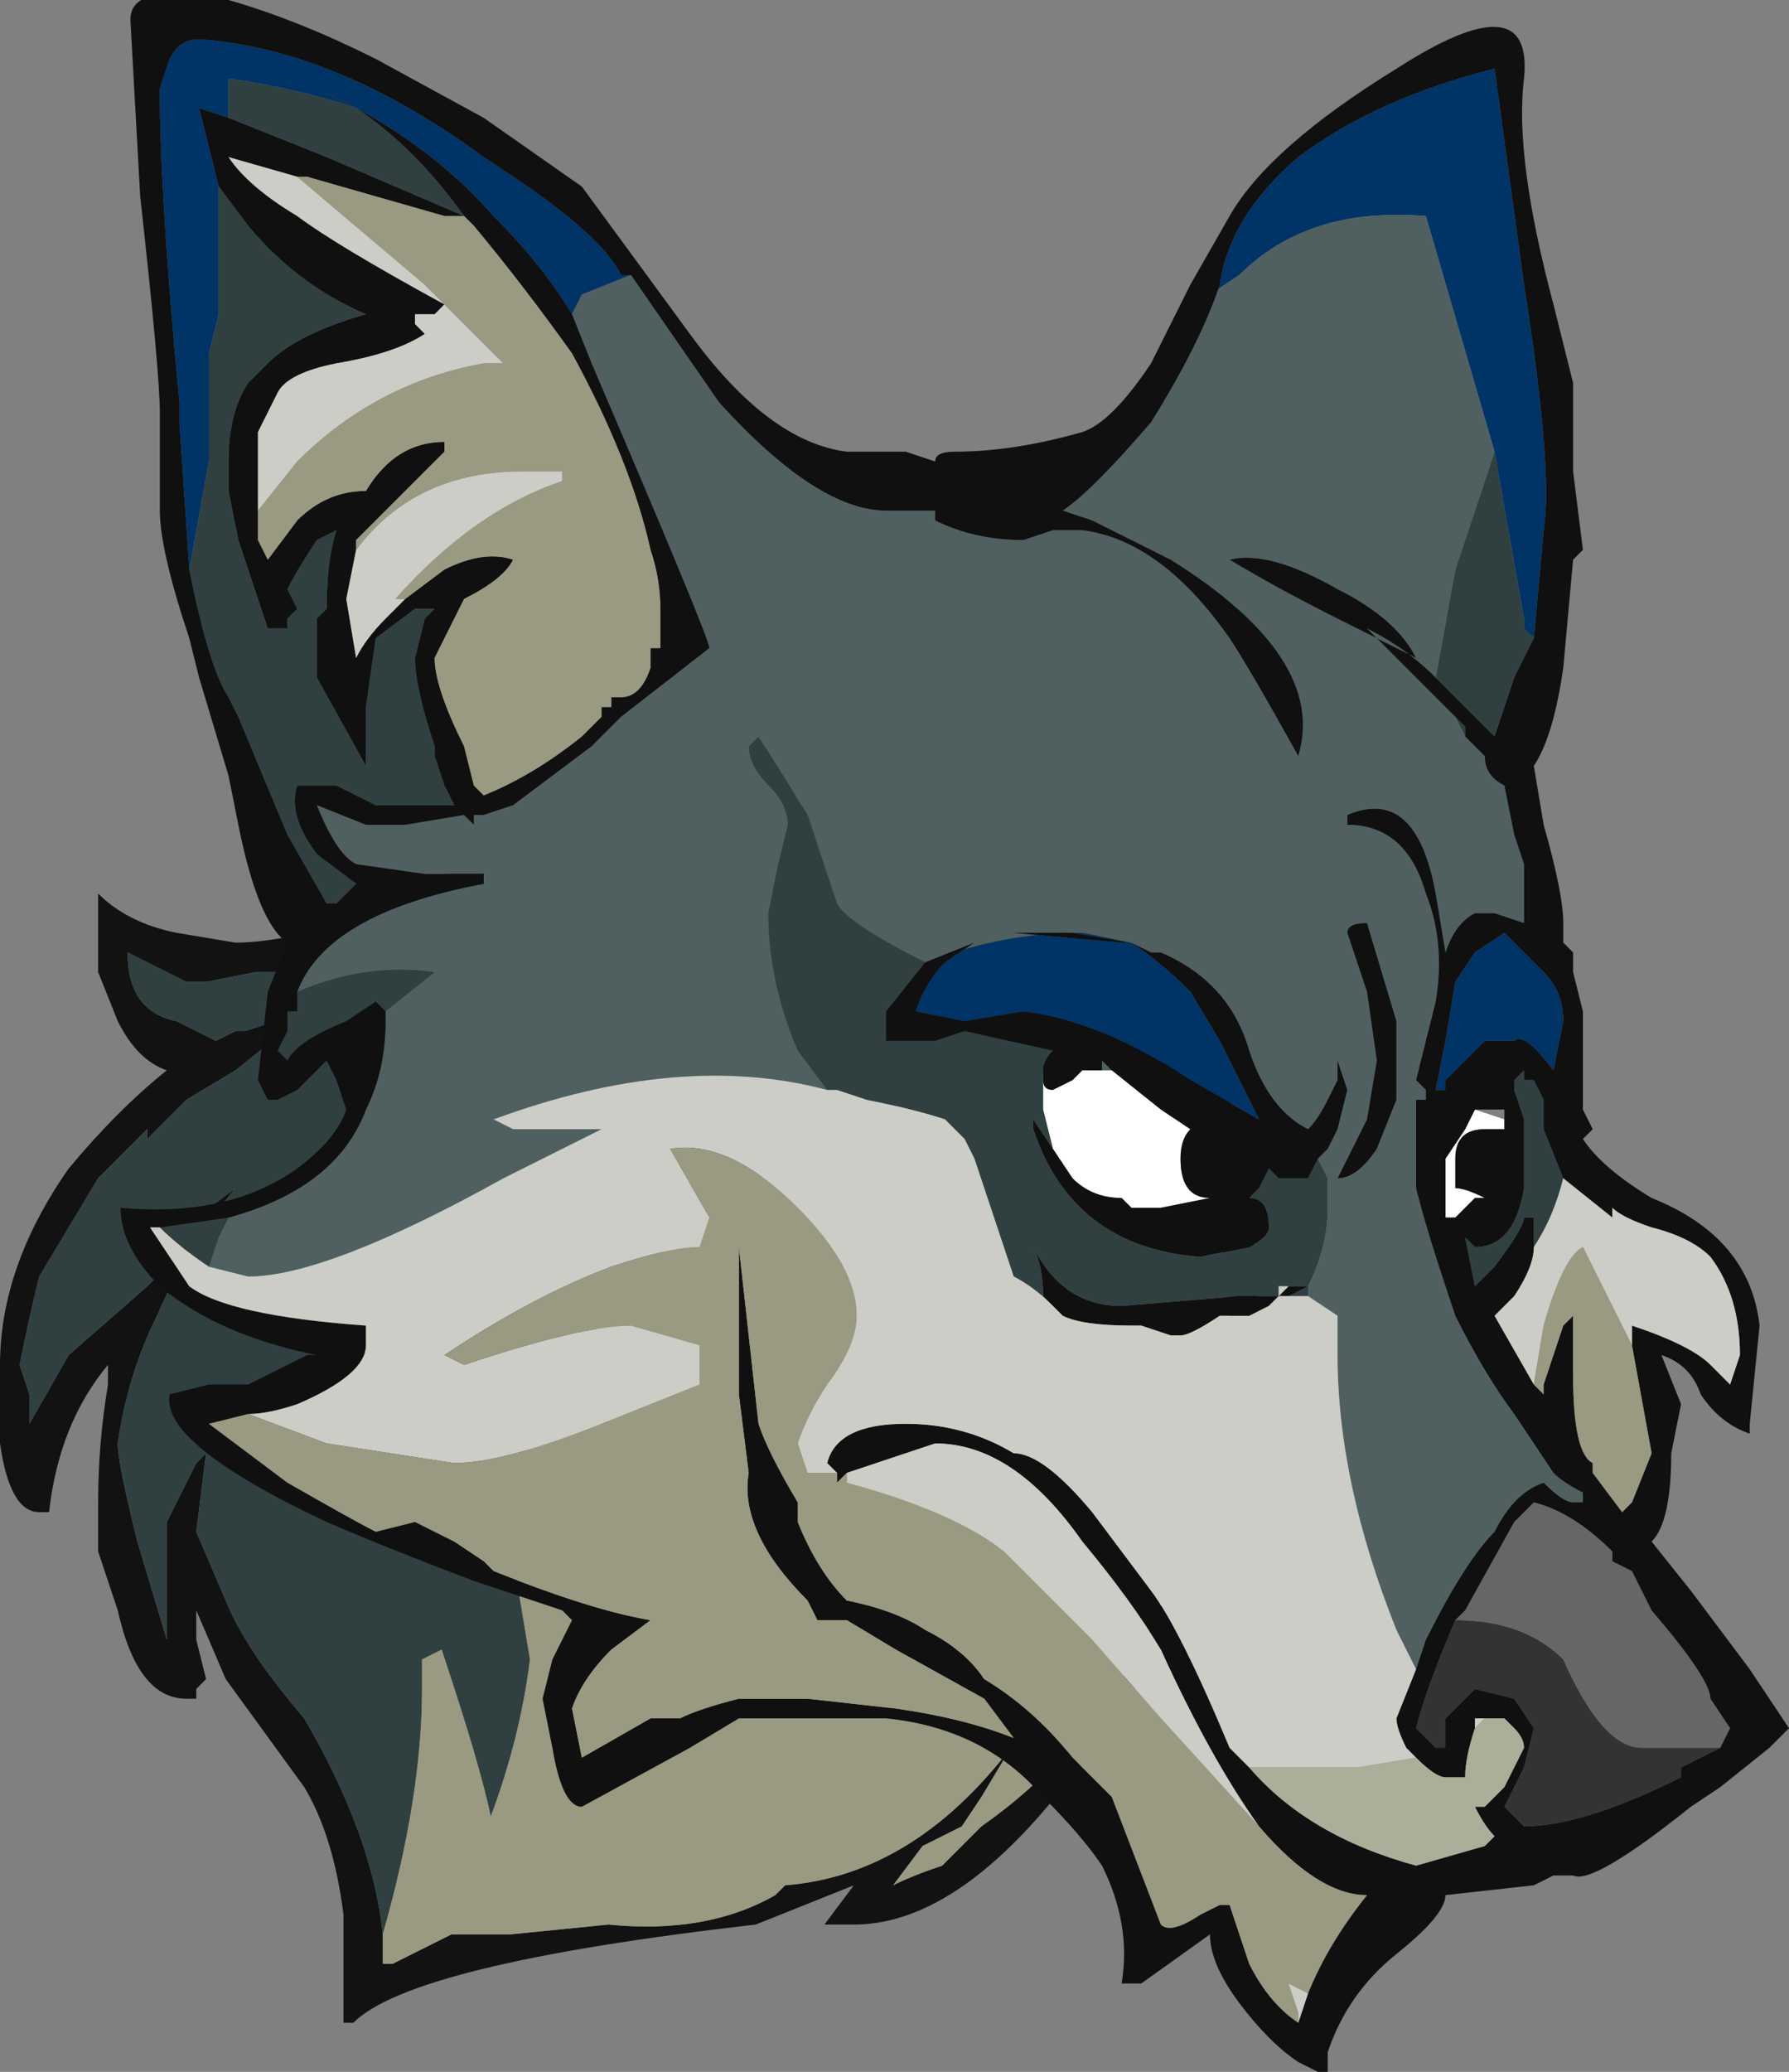 <?xml version="1.0" encoding="UTF-8" standalone="no"?>
<svg xmlns:ffdec="https://www.free-decompiler.com/flash" xmlns:xlink="http://www.w3.org/1999/xlink" ffdec:objectType="frame" height="73.85px" width="63.8px" xmlns="http://www.w3.org/2000/svg">
  <rect width="100%" height="100%" fill="#808080" stroke="none"/>
  <g transform="matrix(1.0, 0.0, 0.0, 1.0, 32.6, 32.0)">
    <use ffdec:characterId="1645" height="43.4" transform="matrix(1.0, 0.0, 0.0, 1.0, -32.6, -3.3)" width="44.8" xlink:href="#sprite0"/>
    <use ffdec:characterId="1679" height="73.85" transform="matrix(1.0, 0.0, 0.0, 1.0, -28.3, -32.0)" width="59.5" xlink:href="#sprite1"/>
  </g>
  <defs>
    <g id="sprite0" transform="matrix(1.0, 0.0, 0.0, 1.0, 26.6, 47.6)">
      <use ffdec:characterId="1644" height="6.2" transform="matrix(7.0, 0.0, 0.0, 7.0, -26.6, -47.6)" width="6.4" xlink:href="#shape0"/>
    </g>
    <g id="shape0" transform="matrix(1.0, 0.0, 0.0, 1.0, 3.8, 6.8)">
      <path d="M2.15 -5.45 L1.85 -5.85 1.75 -6.0 Q1.2 -6.6 0.3 -6.6 -0.15 -6.6 -0.5 -6.5 L-0.85 -6.4 -1.15 -6.4 -1.4 -6.25 Q-1.95 -6.0 -2.4 -5.95 L-2.5 -5.95 -2.75 -5.9 -2.85 -5.9 -3.15 -6.05 Q-3.15 -5.75 -2.9 -5.7 L-2.7 -5.6 -2.6 -5.65 -2.55 -5.65 -2.4 -5.7 -2.45 -5.65 -2.35 -5.65 -2.6 -5.45 -2.85 -5.3 -3.05 -5.1 -3.05 -5.15 -3.3 -4.9 -3.6 -4.4 Q-3.65 -4.2 -3.7 -3.95 L-3.65 -3.8 -3.65 -3.65 -3.45 -4.0 -3.05 -4.35 Q-2.85 -4.55 -2.8 -4.7 L-2.6 -4.85 Q-2.85 -4.55 -3.0 -4.2 -3.15 -3.9 -3.2 -3.55 -3.2 -3.45 -3.1 -3.05 L-2.95 -2.55 -2.95 -3.15 -2.8 -3.45 -2.75 -3.5 -2.8 -3.1 -2.65 -2.75 Q-2.55 -2.5 -2.25 -2.15 -1.9 -1.55 -1.85 -1.05 L-1.85 -0.9 -1.8 -0.9 -1.5 -1.05 -1.2 -1.05 -0.7 -1.1 Q-0.2 -1.05 0.15 -1.25 L0.2 -1.3 Q0.85 -1.35 1.35 -2.0 L1.2 -1.75 1.1 -1.6 0.9 -1.5 0.75 -1.3 Q0.85 -1.35 1.0 -1.4 L1.2 -1.6 Q1.7 -1.95 2.0 -2.5 2.35 -3.1 2.45 -3.85 2.5 -4.4 2.3 -5.2 L2.2 -5.4 2.15 -5.45 M2.25 -5.65 L2.45 -5.4 Q2.65 -4.5 2.6 -3.85 2.5 -2.95 1.8 -2.05 1.15 -1.1 0.55 -1.1 0.45 -1.1 0.4 -1.1 L0.55 -1.3 0.05 -1.1 Q-1.7 -0.9 -2.0 -0.6 L-2.05 -0.6 -2.05 -1.15 Q-2.1 -1.55 -2.25 -1.8 L-2.65 -2.35 -2.8 -2.7 -2.8 -2.55 -2.75 -2.35 -2.8 -2.3 -2.8 -2.25 -2.85 -2.25 Q-3.1 -2.25 -3.2 -2.7 L-3.3 -3.0 -3.3 -3.25 Q-3.3 -3.55 -3.25 -3.85 L-3.25 -3.95 Q-3.5 -3.65 -3.55 -3.2 L-3.6 -3.2 Q-3.75 -3.2 -3.8 -3.55 L-3.8 -3.95 Q-3.8 -4.45 -3.45 -4.95 -3.2 -5.25 -2.95 -5.45 -3.1 -5.5 -3.2 -5.7 L-3.3 -5.95 -3.3 -6.35 Q-3.15 -6.2 -2.9 -6.15 L-2.6 -6.1 Q-2.3 -6.1 -1.75 -6.3 L-1.35 -6.55 Q-0.55 -6.8 0.65 -6.8 L0.85 -6.75 1.4 -6.55 Q1.85 -6.25 2.25 -5.65" fill="#121212" fill-rule="evenodd" stroke="none"/>
      <path d="M-1.85 -1.05 Q-1.9 -1.55 -2.25 -2.15 -2.55 -2.5 -2.65 -2.75 L-2.8 -3.1 -2.75 -3.5 -2.8 -3.45 -2.95 -3.15 -2.95 -2.55 -3.1 -3.05 Q-3.2 -3.45 -3.2 -3.55 -3.15 -3.9 -3.0 -4.2 -2.85 -4.55 -2.6 -4.85 L-2.8 -4.7 Q-2.85 -4.55 -3.05 -4.35 L-3.45 -4.0 -3.65 -3.65 -3.65 -3.8 -3.7 -3.95 Q-3.65 -4.2 -3.6 -4.4 L-3.3 -4.9 -3.05 -5.15 -3.05 -5.1 -2.85 -5.3 -2.6 -5.45 -2.35 -5.65 -2.45 -5.65 -2.4 -5.7 -2.55 -5.65 -2.6 -5.65 -2.7 -5.6 -2.9 -5.7 Q-3.15 -5.75 -3.15 -6.05 L-2.85 -5.9 -2.75 -5.9 -2.5 -5.95 -2.4 -5.95 Q-1.95 -6.0 -1.4 -6.25 L-1.15 -6.4 -0.85 -6.4 -0.5 -6.5 Q-0.15 -6.6 0.3 -6.6 1.2 -6.6 1.75 -6.0 L1.85 -5.85 2.15 -5.45 1.6 -5.45 Q0.45 -5.35 -0.45 -4.5 -1.2 -3.7 -1.2 -3.1 L-1.15 -2.75 -1.1 -2.45 Q-1.15 -2.05 -1.3 -1.65 L-1.3 -1.65 Q-1.35 -1.9 -1.55 -2.5 L-1.65 -2.45 -1.65 -2.3 Q-1.65 -1.75 -1.85 -1.05" fill="#304040" fill-rule="evenodd" stroke="none"/>
      <path d="M-1.85 -1.05 Q-1.65 -1.75 -1.65 -2.3 L-1.65 -2.45 -1.55 -2.5 Q-1.35 -1.9 -1.3 -1.65 L-1.3 -1.65 Q-1.15 -2.05 -1.1 -2.45 L-1.15 -2.75 -1.2 -3.1 Q-1.2 -3.7 -0.45 -4.5 0.45 -5.35 1.6 -5.45 L2.15 -5.45 2.2 -5.4 2.3 -5.2 Q2.5 -4.4 2.45 -3.85 2.35 -3.1 2.0 -2.5 1.7 -1.95 1.2 -1.6 L1.0 -1.4 Q0.85 -1.35 0.75 -1.3 L0.9 -1.5 1.1 -1.6 1.2 -1.75 1.35 -2.0 Q0.85 -1.35 0.2 -1.3 L0.15 -1.25 Q-0.2 -1.05 -0.7 -1.1 L-1.2 -1.05 -1.5 -1.05 -1.8 -0.9 -1.85 -0.9 -1.85 -1.05" fill="#999a81" fill-rule="evenodd" stroke="none"/>
    </g>
    <g id="sprite1" transform="matrix(1.0, 0.0, 0.0, 1.0, 31.15, 68.95)">
      <use ffdec:characterId="1678" height="10.55" transform="matrix(7.0, 0.0, 0.0, 7.0, -31.15, -68.95)" width="8.5" xlink:href="#shape1"/>
    </g>
    <g id="shape1" transform="matrix(1.0, 0.0, 0.0, 1.0, 4.45, 9.85)">
      <path d="M0.25 -4.35 Q0.25 -4.3 0.3 -4.3 L0.4 -4.35 0.45 -4.4 0.55 -4.4 0.6 -4.4 0.85 -4.2 1.0 -4.1 Q0.95 -4.05 0.95 -3.95 0.95 -3.75 1.1 -3.75 L0.85 -3.7 0.7 -3.7 0.65 -3.75 Q0.5 -3.75 0.4 -3.85 L0.3 -4.0 0.25 -4.2 0.25 -4.35 M2.6 -4.15 L2.6 -4.1 2.5 -4.1 Q2.35 -4.1 2.35 -3.95 L2.35 -3.8 Q2.4 -3.8 2.5 -3.75 L2.45 -3.75 2.35 -3.65 2.3 -3.65 2.3 -3.95 2.4 -4.1 2.45 -4.2 2.6 -4.15" fill="#ffffff" fill-rule="evenodd" stroke="none"/>
      <path d="M2.35 -1.6 Q2.7 -1.6 2.9 -1.4 3.1 -0.95 3.3 -0.95 L3.7 -0.95 3.5 -0.85 3.5 -0.8 Q3.0 -0.55 2.7 -0.55 L2.6 -0.65 2.7 -0.85 2.75 -1.05 2.65 -1.2 2.45 -1.25 Q2.35 -1.15 2.3 -1.1 L2.3 -0.95 2.25 -0.95 2.15 -1.05 Q2.2 -1.25 2.35 -1.6" fill="#333333" fill-rule="evenodd" stroke="none"/>
      <path d="M2.35 -1.6 L2.4 -1.65 2.65 -2.1 2.75 -2.2 Q2.95 -2.15 3.15 -1.95 L3.15 -1.9 3.25 -1.85 3.35 -1.65 Q3.65 -1.3 3.65 -1.2 L3.75 -1.05 3.7 -0.95 3.3 -0.95 Q3.1 -0.95 2.9 -1.4 2.7 -1.6 2.35 -1.6" fill="#666666" fill-rule="evenodd" stroke="none"/>
      <path d="M1.15 -8.4 Q1.2 -8.75 1.55 -9.05 1.95 -9.35 2.55 -9.5 L2.7 -8.4 Q2.85 -7.45 2.8 -7.15 L2.75 -6.6 2.7 -6.65 2.7 -6.7 2.55 -7.55 2.2 -8.75 Q1.6 -8.8 1.25 -8.45 L1.1 -8.35 1.15 -8.4 M-2.15 -8.25 Q-2.3 -8.5 -2.55 -8.75 -2.9 -9.15 -3.45 -9.4 L-3.25 -9.3 Q-3.55 -9.4 -3.9 -9.45 L-3.9 -9.25 -4.05 -9.3 Q-4.0 -9.1 -3.95 -8.9 L-3.95 -8.25 -4.0 -8.05 -4.0 -7.5 -4.1 -6.95 -4.15 -7.7 -4.15 -7.8 Q-4.25 -8.85 -4.25 -9.4 L-4.2 -9.55 Q-4.15 -9.65 -4.05 -9.65 -3.35 -9.6 -2.6 -9.05 L-2.45 -8.95 Q-2.0 -8.65 -1.9 -8.45 L-1.85 -8.45 -2.1 -8.35 -2.15 -8.25 M0.7 -5.05 Q0.85 -4.95 1.0 -4.8 L1.15 -4.55 1.35 -4.15 1.0 -4.35 Q0.55 -4.65 0.15 -4.7 L-0.15 -4.65 -0.4 -4.7 Q-0.35 -4.85 -0.25 -4.95 L-0.2 -5.0 Q0.1 -5.1 0.45 -5.1 L0.7 -5.05 0.65 -5.05 0.65 -5.05 0.7 -5.05 M0.85 -5.0 L0.8 -5.0 0.85 -5.0 M2.6 -5.1 L2.8 -4.9 Q2.9 -4.8 2.9 -4.65 L2.85 -4.4 Q2.7 -4.6 2.65 -4.55 L2.5 -4.55 2.3 -4.35 2.3 -4.3 2.25 -4.3 2.3 -4.55 2.35 -4.85 2.45 -5.0 2.6 -5.1" fill="#003366" fill-rule="evenodd" stroke="none"/>
      <path d="M2.55 -7.55 L2.7 -6.7 2.7 -6.65 2.75 -6.6 2.65 -6.4 2.55 -6.1 2.25 -6.4 2.35 -6.95 2.55 -7.55 M2.2 -6.35 L2.4 -6.15 2.4 -6.1 2.35 -6.2 2.2 -6.35 M-4.25 -3.6 L-3.9 -3.65 -3.95 -3.55 -4.0 -3.4 Q-4.15 -3.5 -4.25 -3.6 M-3.1 -4.7 L-3.15 -4.75 -3.3 -4.65 Q-3.55 -4.55 -3.6 -4.45 L-3.65 -4.5 -3.6 -4.6 -3.6 -4.7 -3.55 -4.7 -3.55 -4.8 Q-3.2 -4.95 -2.85 -4.9 L-3.1 -4.7 M-3.25 -9.3 Q-2.95 -9.1 -2.7 -8.75 L-3.4 -9.05 -3.9 -9.25 -3.9 -9.45 Q-3.55 -9.4 -3.25 -9.3 M-3.95 -8.9 L-3.8 -8.7 Q-3.55 -8.4 -3.2 -8.25 -3.55 -8.15 -3.7 -8.0 L-3.8 -7.9 Q-3.9 -7.75 -3.9 -7.5 L-3.9 -7.35 -3.85 -7.1 -3.7 -6.65 -3.6 -6.65 -3.6 -6.7 -3.55 -6.75 -3.6 -6.85 Q-3.55 -6.95 -3.45 -7.1 L-3.35 -7.15 Q-3.4 -7.0 -3.4 -6.75 L-3.45 -6.7 -3.45 -6.4 -3.2 -5.95 -3.2 -6.25 -3.15 -6.6 -2.95 -6.75 -2.85 -6.75 -2.9 -6.7 -2.95 -6.5 Q-2.95 -6.35 -2.85 -6.05 L-2.85 -6.0 -2.8 -5.85 -2.75 -5.75 -3.15 -5.75 -3.35 -5.85 -3.55 -5.85 Q-3.6 -5.7 -3.45 -5.5 L-3.25 -5.35 -3.35 -5.25 -3.4 -5.25 -3.6 -5.6 -3.85 -6.2 -3.9 -6.3 Q-4.0 -6.45 -4.1 -6.95 L-4.0 -7.5 -4.0 -8.05 -3.95 -8.25 -3.95 -8.9 M2.75 -3.5 L2.75 -3.65 2.7 -3.65 Q2.7 -3.6 2.55 -3.4 L2.45 -3.3 2.4 -3.55 2.45 -3.5 Q2.65 -3.5 2.7 -3.8 L2.7 -4.15 2.65 -4.3 2.65 -4.35 2.7 -4.4 2.7 -4.35 2.75 -4.35 2.8 -4.25 2.8 -4.1 2.9 -3.85 Q2.85 -3.65 2.75 -3.5 M-0.35 -4.95 L-0.55 -4.7 -0.55 -4.55 -0.3 -4.55 -0.15 -4.6 0.3 -4.5 Q0.25 -4.45 0.25 -4.4 L0.25 -4.35 0.25 -4.2 0.3 -4.0 0.2 -4.15 0.2 -4.1 Q0.4 -3.5 1.05 -3.45 L1.3 -3.5 Q1.4 -3.55 1.4 -3.6 1.4 -3.75 1.3 -3.75 L1.35 -3.8 1.4 -3.9 1.45 -3.85 1.6 -3.85 1.65 -3.95 1.7 -3.85 1.7 -3.7 Q1.7 -3.5 1.6 -3.3 L1.6 -3.25 1.5 -3.25 1.6 -3.3 1.5 -3.3 1.45 -3.3 1.45 -3.25 1.25 -3.25 0.65 -3.2 Q0.35 -3.2 0.2 -3.5 0.25 -3.4 0.25 -3.25 L0.1 -3.35 -0.1 -3.95 -0.15 -4.05 -0.25 -4.15 Q-0.4 -4.2 -0.65 -4.25 L-0.8 -4.3 -0.85 -4.3 -1.0 -4.5 Q-1.15 -4.85 -1.15 -5.2 L-1.1 -5.45 -1.05 -5.65 Q-1.05 -5.75 -1.15 -5.85 -1.25 -5.95 -1.25 -6.05 L-1.2 -6.1 Q-1.1 -5.95 -0.95 -5.7 L-0.8 -5.25 Q-0.75 -5.15 -0.35 -4.95" fill="#304040" fill-rule="evenodd" stroke="none"/>
      <path d="M1.15 -8.4 L1.1 -8.35 1.25 -8.45 Q1.6 -8.8 2.2 -8.75 L2.55 -7.55 2.35 -6.95 2.25 -6.4 Q2.1 -6.55 1.9 -6.65 L2.2 -6.35 2.35 -6.2 2.4 -6.1 2.5 -6.0 Q2.5 -5.9 2.6 -5.85 L2.65 -5.6 2.7 -5.45 2.7 -5.15 2.55 -5.2 2.45 -5.2 Q2.35 -5.15 2.3 -5.0 L2.25 -5.3 Q2.15 -5.85 1.8 -5.7 L1.8 -5.65 Q2.1 -5.65 2.2 -5.3 2.3 -5.05 2.25 -4.75 L2.15 -4.35 2.2 -4.3 2.2 -4.25 2.15 -4.25 2.15 -3.8 Q2.2 -3.6 2.3 -3.3 L2.35 -3.15 Q2.5 -2.85 2.65 -2.65 L2.85 -2.35 Q2.9 -2.3 3.0 -2.25 L3.0 -2.2 Q3.05 -2.2 2.95 -2.2 2.9 -2.2 2.8 -2.3 2.65 -2.25 2.55 -2.05 2.4 -1.9 2.2 -1.5 L2.15 -1.35 2.05 -1.55 Q1.75 -2.3 1.75 -2.95 L1.75 -3.15 1.6 -3.25 1.6 -3.3 Q1.7 -3.5 1.7 -3.7 L1.7 -3.85 1.65 -3.95 1.7 -4.0 1.75 -4.1 1.8 -4.3 1.75 -4.45 1.75 -4.35 1.7 -4.25 Q1.65 -4.15 1.6 -4.1 1.4 -4.2 1.3 -4.5 1.2 -4.85 0.85 -5.0 L0.8 -5.0 0.7 -5.05 0.45 -5.1 Q0.1 -5.1 -0.2 -5.0 L-0.25 -4.95 -0.1 -5.05 -0.35 -4.95 Q-0.75 -5.15 -0.8 -5.25 L-0.95 -5.7 Q-1.1 -5.95 -1.2 -6.1 L-1.25 -6.05 Q-1.25 -5.95 -1.15 -5.85 -1.05 -5.75 -1.05 -5.65 L-1.1 -5.45 -1.15 -5.2 Q-1.15 -4.85 -1.0 -4.5 L-0.85 -4.3 Q-1.6 -4.5 -2.55 -4.15 L-2.45 -4.1 -2.0 -4.1 -2.5 -3.85 Q-3.4 -3.35 -3.8 -3.35 L-4.0 -3.4 -3.95 -3.55 -3.9 -3.65 Q-3.35 -3.8 -3.2 -4.2 -3.1 -4.4 -3.1 -4.65 L-3.1 -4.7 -2.85 -4.9 Q-3.2 -4.95 -3.55 -4.8 -3.4 -5.2 -2.6 -5.35 L-2.6 -5.4 -2.9 -5.4 -3.25 -5.45 Q-3.35 -5.5 -3.45 -5.75 L-3.2 -5.65 -3.0 -5.65 -2.7 -5.7 -2.65 -5.65 -2.65 -5.7 -2.6 -5.7 -2.45 -5.75 -2.05 -6.05 -1.9 -6.2 -1.45 -6.55 Q-1.45 -6.6 -2.05 -8.0 L-2.15 -8.25 -2.1 -8.35 -1.85 -8.45 -1.4 -7.8 Q-0.9 -7.25 -0.55 -7.25 L-0.3 -7.25 -0.3 -7.2 Q-0.1 -7.1 0.15 -7.1 L0.3 -7.15 0.45 -7.15 Q0.85 -7.1 1.2 -6.6 1.3 -6.45 1.55 -6.0 1.7 -6.5 0.9 -7.0 L0.5 -7.2 0.35 -7.25 Q0.5 -7.35 0.8 -7.7 1.05 -8.1 1.15 -8.4 M1.75 -6.7 L2.15 -6.5 Q2.05 -6.7 1.75 -6.85 1.4 -7.05 1.2 -7.0 1.45 -6.85 1.75 -6.7 M0.55 -4.4 L0.55 -4.45 0.6 -4.4 0.55 -4.4 M0.65 -5.05 L0.1 -5.1 0.4 -5.1 0.7 -5.05 0.65 -5.05 0.65 -5.05 M1.9 -4.8 L1.95 -4.45 1.9 -4.15 1.75 -3.85 Q1.85 -3.85 1.95 -4.0 L2.05 -4.25 2.05 -4.65 1.9 -5.15 Q1.8 -5.15 1.8 -5.1 L1.9 -4.8 M0.25 -3.25 Q0.3 -3.2 0.35 -3.15 L0.3 -3.2 Q0.2 -3.3 0.1 -3.35 L0.25 -3.25 M1.15 -3.15 L1.3 -3.15 1.4 -3.2 1.3 -3.15 1.15 -3.15" fill="#506060" fill-rule="evenodd" stroke="none"/>
      <path d="M2.7 -9.45 Q2.65 -9.05 2.85 -8.3 L2.95 -7.9 2.95 -7.45 3.0 -7.05 2.95 -7.0 2.9 -6.45 Q2.85 -6.1 2.75 -5.95 L2.8 -5.65 Q2.9 -5.3 2.9 -5.15 L2.9 -5.05 2.95 -5.0 2.95 -4.9 3.0 -4.7 3.0 -4.2 3.05 -4.1 3.0 -4.05 Q3.1 -3.9 3.35 -3.75 3.85 -3.55 3.9 -3.1 L3.85 -2.6 3.85 -2.55 Q3.7 -2.6 3.6 -2.75 3.55 -2.9 3.4 -2.95 L3.5 -2.7 3.45 -2.45 Q3.45 -2.1 3.35 -2.0 L3.55 -1.75 3.85 -1.35 4.05 -1.05 3.95 -0.95 3.7 -0.75 3.55 -0.65 Q3.05 -0.25 2.95 -0.3 L2.85 -0.3 2.75 -0.25 2.3 -0.2 Q2.3 -0.1 2.05 0.1 1.8 0.3 1.7 0.6 L1.7 0.7 1.65 0.7 1.55 0.65 Q1.4 0.55 1.25 0.35 1.1 0.15 1.1 0.0 L0.75 0.25 0.65 0.25 Q0.7 -0.05 0.55 -0.35 0.45 -0.5 0.25 -0.7 -0.05 -1.05 -0.55 -1.1 L-1.3 -1.1 -1.55 -0.95 -2.1 -0.65 Q-2.2 -0.65 -2.25 -0.95 L-2.3 -1.2 -2.25 -1.4 -2.15 -1.6 -2.2 -1.65 -2.65 -1.8 Q-3.05 -1.95 -3.4 -2.1 -4.25 -2.5 -4.2 -2.75 L-4.0 -2.8 -3.8 -2.8 Q-3.7 -2.85 -3.5 -2.95 L-3.45 -2.95 Q-3.95 -3.05 -4.25 -3.3 -4.45 -3.5 -4.45 -3.7 -3.9 -3.65 -3.55 -3.9 -3.35 -4.05 -3.3 -4.2 L-3.35 -4.35 -3.4 -4.45 -3.55 -4.3 -3.65 -4.25 -3.7 -4.25 -3.75 -4.35 -3.7 -4.8 -3.6 -5.05 Q-3.75 -5.15 -3.85 -5.65 L-3.9 -5.9 -4.05 -6.4 -4.1 -6.6 Q-4.25 -7.05 -4.25 -7.25 L-4.25 -7.75 Q-4.25 -7.95 -4.35 -8.85 L-4.4 -9.75 Q-4.4 -9.95 -3.9 -9.85 -3.55 -9.75 -3.15 -9.55 L-2.6 -9.25 -2.1 -8.9 -1.55 -8.15 Q-1.15 -7.6 -0.75 -7.55 L-0.45 -7.55 -0.3 -7.5 Q-0.3 -7.55 -0.2 -7.55 0.1 -7.55 0.45 -7.65 0.6 -7.7 0.8 -8.0 L1.0 -8.4 1.2 -8.75 Q1.4 -9.1 2.05 -9.5 2.75 -9.95 2.7 -9.45 M2.75 -6.6 L2.8 -7.15 Q2.85 -7.45 2.7 -8.4 L2.55 -9.5 Q1.95 -9.35 1.55 -9.05 1.2 -8.75 1.15 -8.4 1.05 -8.1 0.8 -7.7 0.5 -7.35 0.35 -7.25 L0.5 -7.2 0.9 -7.0 Q1.7 -6.5 1.55 -6.0 1.3 -6.45 1.2 -6.6 0.85 -7.1 0.45 -7.15 L0.3 -7.15 0.15 -7.1 Q-0.1 -7.1 -0.3 -7.2 L-0.3 -7.25 -0.55 -7.25 Q-0.9 -7.25 -1.4 -7.8 L-1.85 -8.45 -1.9 -8.45 Q-2.0 -8.65 -2.45 -8.95 L-2.6 -9.05 Q-3.35 -9.6 -4.05 -9.65 -4.15 -9.65 -4.2 -9.55 L-4.25 -9.4 Q-4.25 -8.85 -4.15 -7.8 L-4.15 -7.7 -4.1 -6.95 Q-4.0 -6.45 -3.9 -6.3 L-3.85 -6.2 -3.6 -5.6 -3.4 -5.25 -3.35 -5.25 -3.25 -5.35 -3.45 -5.5 Q-3.6 -5.7 -3.55 -5.85 L-3.35 -5.85 -3.15 -5.75 -2.75 -5.75 -2.8 -5.85 -2.85 -6.0 -2.85 -6.05 Q-2.95 -6.35 -2.95 -6.5 L-2.9 -6.7 -2.85 -6.75 -2.95 -6.75 -3.15 -6.6 -3.2 -6.25 -3.2 -5.95 -3.45 -6.4 -3.45 -6.7 -3.4 -6.75 Q-3.4 -7.0 -3.35 -7.15 L-3.45 -7.1 Q-3.55 -6.95 -3.6 -6.85 L-3.55 -6.75 -3.6 -6.7 -3.6 -6.65 -3.7 -6.65 -3.85 -7.1 -3.9 -7.35 -3.9 -7.5 Q-3.9 -7.75 -3.8 -7.9 L-3.7 -8.0 Q-3.55 -8.15 -3.2 -8.25 -3.55 -8.4 -3.8 -8.7 L-3.95 -8.9 Q-4.0 -9.1 -4.05 -9.3 L-3.9 -9.25 -3.4 -9.05 -2.7 -8.75 Q-2.95 -9.1 -3.25 -9.3 L-3.45 -9.4 Q-2.9 -9.15 -2.55 -8.75 -2.3 -8.5 -2.15 -8.25 L-2.05 -8.0 Q-1.45 -6.6 -1.45 -6.55 L-1.9 -6.2 -2.05 -6.05 -2.45 -5.75 -2.6 -5.7 -2.65 -5.7 -2.65 -5.65 -2.7 -5.7 -3.0 -5.65 -3.2 -5.65 -3.45 -5.75 Q-3.35 -5.5 -3.25 -5.45 L-2.9 -5.4 -2.6 -5.4 -2.6 -5.35 Q-3.4 -5.2 -3.55 -4.8 L-3.55 -4.7 -3.6 -4.7 -3.6 -4.6 -3.65 -4.5 -3.6 -4.45 Q-3.55 -4.55 -3.3 -4.65 L-3.15 -4.75 -3.1 -4.7 -3.1 -4.65 Q-3.1 -4.4 -3.2 -4.2 -3.35 -3.8 -3.9 -3.65 L-4.25 -3.6 -4.3 -3.6 -4.1 -3.3 Q-3.9 -3.15 -3.2 -3.1 L-3.2 -3.0 Q-3.2 -2.85 -3.55 -2.7 -3.7 -2.65 -3.8 -2.65 L-4.0 -2.6 -3.6 -2.3 Q-3.25 -2.1 -3.15 -2.05 L-2.95 -2.1 -2.75 -2.0 -2.6 -1.9 -2.55 -1.85 Q-2.05 -1.65 -1.75 -1.6 L-1.95 -1.45 Q-2.1 -1.3 -2.15 -1.15 L-2.1 -0.9 -1.75 -1.1 -1.6 -1.1 Q-1.5 -1.15 -1.3 -1.2 L-0.95 -1.2 -0.5 -1.15 Q-0.15 -1.1 0.1 -1.0 L-0.05 -1.2 -0.5 -1.45 -0.75 -1.6 -0.9 -1.6 -0.95 -1.7 Q-1.3 -2.05 -1.25 -2.35 L-1.3 -2.75 -1.3 -3.5 -1.2 -2.6 Q-1.15 -2.45 -1.0 -2.2 L-1.0 -2.1 Q-0.9 -1.85 -0.75 -1.7 -0.5 -1.65 -0.35 -1.55 -0.15 -1.45 -0.05 -1.3 0.2 -1.15 0.4 -0.9 L0.6 -0.7 0.85 -0.05 Q0.9 0.0 1.05 -0.1 L1.15 -0.15 1.2 -0.15 1.3 0.15 Q1.4 0.35 1.55 0.45 L1.6 0.3 Q1.7 0.05 1.9 -0.2 1.65 -0.2 1.35 -0.55 1.1 -0.9 0.85 -1.45 0.7 -1.7 0.45 -2.0 0.1 -2.5 -0.3 -2.5 L-0.75 -2.35 -0.8 -2.3 -0.8 -2.35 -0.85 -2.4 Q-0.8 -2.6 -0.45 -2.6 -0.15 -2.6 0.1 -2.45 0.25 -2.45 0.5 -2.15 L0.8 -1.75 Q0.95 -1.55 1.2 -0.95 L1.3 -0.85 Q1.6 -0.5 2.15 -0.35 L2.5 -0.45 2.55 -0.5 Q2.5 -0.55 2.45 -0.65 L2.5 -0.65 2.6 -0.75 2.7 -0.95 Q2.7 -1.0 2.65 -1.05 L2.6 -1.1 2.5 -1.1 2.45 -1.1 2.45 -1.05 Q2.4 -0.9 2.4 -0.8 L2.3 -0.8 Q2.25 -0.8 2.15 -0.9 L2.1 -0.95 Q2.05 -1.05 2.05 -1.1 L2.15 -1.35 2.2 -1.5 Q2.4 -1.9 2.55 -2.05 2.65 -2.25 2.8 -2.3 2.9 -2.2 2.95 -2.2 3.05 -2.2 3.0 -2.2 L3.0 -2.25 Q2.9 -2.3 2.85 -2.35 L2.65 -2.65 Q2.5 -2.85 2.35 -3.15 L2.3 -3.3 Q2.2 -3.6 2.15 -3.8 L2.15 -4.25 2.2 -4.25 2.2 -4.3 2.15 -4.35 2.25 -4.75 Q2.3 -5.05 2.2 -5.3 2.1 -5.65 1.8 -5.65 L1.8 -5.7 Q2.15 -5.85 2.25 -5.3 L2.3 -5.0 Q2.35 -5.15 2.45 -5.2 L2.55 -5.2 2.7 -5.15 2.7 -5.45 2.65 -5.6 2.6 -5.85 Q2.5 -5.9 2.5 -6.0 L2.4 -6.1 2.4 -6.15 2.2 -6.35 1.9 -6.65 Q2.1 -6.55 2.25 -6.4 L2.55 -6.1 2.65 -6.4 2.75 -6.6 M0.6 -7.8 L0.6 -7.8 M3.25 -3.0 L3.25 -3.1 Q3.55 -3.0 3.65 -2.9 L3.75 -2.8 3.8 -2.95 Q3.8 -3.25 3.65 -3.45 3.55 -3.55 3.35 -3.6 3.2 -3.65 3.15 -3.7 L3.15 -3.65 2.9 -3.85 2.8 -4.1 2.8 -4.25 2.75 -4.35 2.7 -4.35 2.7 -4.4 2.65 -4.35 2.65 -4.3 2.7 -4.15 2.7 -3.8 Q2.65 -3.5 2.45 -3.5 L2.4 -3.55 2.45 -3.3 2.55 -3.4 Q2.7 -3.6 2.7 -3.65 L2.75 -3.65 2.75 -3.5 Q2.75 -3.4 2.65 -3.25 L2.55 -3.15 2.75 -2.8 2.8 -2.75 2.8 -2.8 2.9 -3.1 2.95 -3.15 2.95 -2.85 Q2.95 -2.45 3.05 -2.4 L3.05 -2.35 3.2 -2.15 3.25 -2.2 3.35 -2.45 3.25 -3.0 M1.75 -6.7 Q1.45 -6.85 1.2 -7.0 1.4 -7.05 1.75 -6.85 2.05 -6.7 2.15 -6.5 L1.75 -6.7 M-0.25 -4.95 Q-0.35 -4.85 -0.4 -4.7 L-0.15 -4.65 0.15 -4.7 Q0.55 -4.65 1.0 -4.35 L1.35 -4.15 1.15 -4.55 1.0 -4.8 Q0.85 -4.95 0.7 -5.05 L0.8 -5.0 0.85 -5.0 Q1.2 -4.85 1.3 -4.5 1.4 -4.2 1.6 -4.1 1.65 -4.15 1.7 -4.25 L1.75 -4.35 1.75 -4.45 1.8 -4.3 1.75 -4.1 1.7 -4.0 1.65 -3.95 1.6 -3.85 1.45 -3.85 1.4 -3.9 1.35 -3.8 1.3 -3.75 Q1.4 -3.75 1.4 -3.6 1.4 -3.55 1.3 -3.5 L1.05 -3.45 Q0.4 -3.5 0.2 -4.1 L0.2 -4.15 0.3 -4.0 0.4 -3.85 Q0.5 -3.75 0.65 -3.75 L0.7 -3.7 0.85 -3.7 1.1 -3.75 Q0.95 -3.75 0.95 -3.95 0.95 -4.05 1.0 -4.1 L0.85 -4.2 0.6 -4.4 0.55 -4.45 0.55 -4.4 0.45 -4.4 0.4 -4.35 0.3 -4.3 Q0.25 -4.3 0.25 -4.35 L0.25 -4.4 Q0.25 -4.45 0.3 -4.5 L-0.15 -4.6 -0.3 -4.55 -0.55 -4.55 -0.55 -4.7 -0.35 -4.95 -0.1 -5.05 -0.25 -4.95 M0.65 -5.05 L0.7 -5.05 0.4 -5.1 0.1 -5.1 0.65 -5.05 M2.6 -5.1 L2.45 -5.0 2.35 -4.85 2.3 -4.55 2.25 -4.3 2.3 -4.3 2.3 -4.35 2.5 -4.55 2.65 -4.55 Q2.7 -4.6 2.85 -4.4 L2.9 -4.65 Q2.9 -4.8 2.8 -4.9 L2.6 -5.1 M1.9 -4.8 L1.8 -5.1 Q1.8 -5.15 1.9 -5.15 L2.05 -4.65 2.05 -4.25 1.95 -4.0 Q1.85 -3.85 1.75 -3.85 L1.9 -4.15 1.95 -4.45 1.9 -4.8 M2.4 -4.1 L2.3 -3.95 2.3 -3.65 2.35 -3.65 2.45 -3.75 2.5 -3.75 Q2.4 -3.8 2.35 -3.8 L2.35 -3.95 Q2.35 -4.1 2.5 -4.1 L2.6 -4.1 2.6 -4.15 2.6 -4.2 2.45 -4.2 2.4 -4.1 M2.25 -3.85 L2.25 -3.85 M1.5 -3.3 L1.6 -3.3 1.5 -3.25 1.45 -3.25 1.5 -3.3 M0.25 -3.25 Q0.25 -3.4 0.2 -3.5 0.35 -3.2 0.65 -3.2 L1.25 -3.25 1.45 -3.25 1.4 -3.2 1.3 -3.15 1.15 -3.15 Q1.0 -3.05 0.95 -3.05 L0.9 -3.05 0.75 -3.1 0.7 -3.1 Q0.45 -3.1 0.35 -3.15 0.3 -3.2 0.25 -3.25 M3.7 -0.95 L3.75 -1.05 3.65 -1.2 Q3.65 -1.3 3.35 -1.65 L3.25 -1.85 3.15 -1.9 3.15 -1.95 Q2.95 -2.15 2.75 -2.2 L2.65 -2.1 2.4 -1.65 2.35 -1.6 Q2.2 -1.25 2.15 -1.05 L2.25 -0.95 2.3 -0.95 2.3 -1.1 Q2.35 -1.15 2.45 -1.25 L2.65 -1.2 2.75 -1.05 2.7 -0.85 2.6 -0.65 2.7 -0.55 Q3.0 -0.55 3.5 -0.8 L3.5 -0.85 3.7 -0.95 M-3.5 -8.95 L-3.55 -8.95 -3.9 -9.05 Q-3.8 -8.9 -3.55 -8.75 -3.35 -8.6 -2.8 -8.3 L-2.85 -8.25 -2.95 -8.25 -2.95 -8.2 -2.9 -8.15 Q-3.05 -8.05 -3.35 -8.0 -3.6 -7.95 -3.65 -7.85 L-3.75 -7.65 -3.75 -7.25 -3.75 -7.1 -3.7 -7.0 -3.55 -7.2 Q-3.4 -7.35 -3.2 -7.35 -3.05 -7.6 -2.8 -7.6 L-2.8 -7.55 -3.25 -7.1 -3.25 -7.05 -3.3 -6.8 -3.25 -6.5 Q-3.2 -6.6 -3.1 -6.7 L-3.0 -6.8 -2.8 -6.95 Q-2.6 -7.05 -2.45 -7.0 -2.5 -6.9 -2.7 -6.8 L-2.85 -6.5 Q-2.85 -6.35 -2.7 -6.05 L-2.65 -5.85 -2.6 -5.8 Q-2.35 -5.9 -2.1 -6.1 L-2.0 -6.2 -2.0 -6.25 -1.95 -6.25 -1.95 -6.3 -1.9 -6.3 Q-1.8 -6.3 -1.75 -6.45 L-1.75 -6.55 -1.7 -6.55 -1.7 -6.75 Q-1.7 -6.9 -1.75 -7.05 -1.85 -7.5 -2.15 -8.05 -2.4 -8.4 -2.65 -8.7 L-2.7 -8.75 -2.8 -8.75 -3.5 -8.95" fill="#101010" fill-rule="evenodd" stroke="none"/>
      <path d="M2.15 -1.35 L2.05 -1.1 Q2.05 -1.05 2.1 -0.95 L2.15 -0.9 1.85 -0.85 1.3 -0.85 1.2 -0.95 Q0.95 -1.55 0.8 -1.75 L0.5 -2.15 Q0.25 -2.45 0.1 -2.45 -0.15 -2.6 -0.45 -2.6 -0.8 -2.6 -0.85 -2.4 L-0.8 -2.35 -0.95 -2.35 -1.0 -2.5 Q-0.95 -2.65 -0.85 -2.8 -0.7 -3.0 -0.7 -3.15 -0.7 -3.4 -1.0 -3.7 -1.35 -4.05 -1.65 -4.0 L-1.45 -3.65 -1.5 -3.5 Q-1.65 -3.5 -1.95 -3.4 -2.35 -3.25 -2.8 -2.95 L-2.7 -2.9 Q-2.1 -3.1 -1.85 -3.1 L-1.5 -3.0 -1.5 -2.8 -2.0 -2.6 Q-2.5 -2.4 -2.75 -2.4 L-3.4 -2.5 -3.8 -2.65 Q-3.7 -2.65 -3.55 -2.7 -3.2 -2.85 -3.2 -3.0 L-3.2 -3.1 Q-3.9 -3.15 -4.1 -3.3 L-4.3 -3.6 -4.25 -3.6 Q-4.15 -3.5 -4.0 -3.4 L-3.8 -3.35 Q-3.4 -3.35 -2.5 -3.85 L-2.0 -4.1 -2.45 -4.1 -2.55 -4.15 Q-1.6 -4.5 -0.85 -4.3 L-0.8 -4.3 -0.65 -4.25 Q-0.4 -4.2 -0.25 -4.15 L-0.15 -4.05 -0.1 -3.95 0.1 -3.35 Q0.2 -3.3 0.3 -3.2 L0.35 -3.15 Q0.45 -3.1 0.7 -3.1 L0.75 -3.1 0.9 -3.05 0.95 -3.05 Q1.0 -3.05 1.15 -3.15 L1.3 -3.15 1.4 -3.2 1.45 -3.25 1.45 -3.3 1.5 -3.3 1.45 -3.25 1.5 -3.25 1.6 -3.25 1.75 -3.15 1.75 -2.95 Q1.75 -2.3 2.05 -1.55 L2.15 -1.35 M2.45 -1.05 L2.45 -1.1 2.5 -1.1 2.45 -1.05 M-0.75 -2.35 L-0.3 -2.5 Q0.1 -2.5 0.45 -2.0 0.7 -1.7 0.85 -1.45 1.1 -0.9 1.35 -0.55 L0.85 -1.1 0.5 -1.5 0.05 -1.95 Q-0.2 -2.15 -0.75 -2.3 L-0.75 -2.35 M1.6 0.3 L1.55 0.45 1.55 0.4 1.5 0.25 1.6 0.3 M2.9 -3.85 L3.15 -3.65 3.15 -3.7 Q3.2 -3.65 3.35 -3.6 3.55 -3.55 3.65 -3.45 3.8 -3.25 3.8 -2.95 L3.75 -2.8 3.65 -2.9 Q3.55 -3.0 3.25 -3.1 L3.25 -3.0 3.0 -3.5 Q2.9 -3.45 2.8 -3.1 L2.75 -2.8 2.55 -3.15 2.65 -3.25 Q2.75 -3.4 2.75 -3.5 2.85 -3.65 2.9 -3.85 M-3.5 -8.95 L-3.55 -8.95 -2.9 -8.4 -2.5 -8.0 -2.6 -8.0 Q-3.15 -7.9 -3.55 -7.5 L-3.75 -7.25 -3.75 -7.65 -3.65 -7.85 Q-3.6 -7.95 -3.35 -8.0 -3.05 -8.05 -2.9 -8.15 L-2.95 -8.2 -2.95 -8.25 -2.85 -8.25 -2.8 -8.3 Q-3.35 -8.6 -3.55 -8.75 -3.8 -8.9 -3.9 -9.05 L-3.55 -8.95 -3.5 -8.95 M-3.25 -7.05 Q-2.95 -7.45 -2.4 -7.45 L-2.2 -7.45 -2.2 -7.4 Q-2.65 -7.25 -3.05 -6.8 L-3.0 -6.8 -3.1 -6.7 Q-3.2 -6.6 -3.25 -6.5 L-3.3 -6.8 -3.25 -7.05" fill="#cdcdc7" fill-rule="evenodd" stroke="none"/>
      <path d="M2.15 -0.9 Q2.25 -0.8 2.3 -0.8 L2.4 -0.8 Q2.4 -0.9 2.45 -1.05 L2.5 -1.1 2.6 -1.1 2.65 -1.05 Q2.7 -1.0 2.7 -0.95 L2.6 -0.75 2.5 -0.65 2.45 -0.65 Q2.5 -0.55 2.55 -0.5 L2.5 -0.45 2.15 -0.35 Q1.6 -0.5 1.3 -0.85 L1.85 -0.85 2.15 -0.9" fill="#adae99" fill-rule="evenodd" stroke="none"/>
      <path d="M-0.8 -2.35 L-0.8 -2.3 -0.75 -2.35 -0.75 -2.3 Q-0.2 -2.15 0.05 -1.95 L0.5 -1.5 0.85 -1.1 1.35 -0.55 Q1.65 -0.2 1.9 -0.2 1.7 0.05 1.6 0.3 L1.5 0.25 1.55 0.4 1.55 0.45 Q1.4 0.35 1.3 0.15 L1.2 -0.15 1.15 -0.15 1.05 -0.1 Q0.9 0.0 0.85 -0.05 L0.6 -0.7 0.4 -0.9 Q0.2 -1.15 -0.05 -1.3 -0.15 -1.45 -0.35 -1.55 -0.5 -1.65 -0.75 -1.7 -0.9 -1.85 -1.0 -2.1 L-1.0 -2.2 Q-1.15 -2.45 -1.2 -2.6 L-1.3 -3.5 -1.3 -2.75 -1.25 -2.35 Q-1.3 -2.05 -0.95 -1.7 L-0.9 -1.6 -0.75 -1.6 -0.5 -1.45 -0.05 -1.2 0.1 -1.0 Q-0.15 -1.1 -0.5 -1.15 L-0.95 -1.2 -1.3 -1.2 Q-1.5 -1.15 -1.6 -1.1 L-1.75 -1.1 -2.1 -0.9 -2.15 -1.15 Q-2.1 -1.3 -1.95 -1.45 L-1.75 -1.6 Q-2.05 -1.65 -2.55 -1.85 L-2.6 -1.9 -2.75 -2.0 -2.95 -2.1 -3.15 -2.05 Q-3.25 -2.1 -3.6 -2.3 L-4.0 -2.6 -3.8 -2.65 -3.4 -2.5 -2.75 -2.4 Q-2.5 -2.4 -2.0 -2.6 L-1.5 -2.8 -1.5 -3.0 -1.85 -3.1 Q-2.1 -3.1 -2.7 -2.9 L-2.8 -2.95 Q-2.35 -3.25 -1.95 -3.4 -1.65 -3.5 -1.5 -3.5 L-1.45 -3.65 -1.65 -4.0 Q-1.35 -4.05 -1.0 -3.7 -0.7 -3.4 -0.7 -3.15 -0.7 -3.0 -0.85 -2.8 -0.95 -2.65 -1.0 -2.5 L-0.95 -2.35 -0.8 -2.35 M3.25 -3.0 L3.35 -2.45 3.25 -2.2 3.2 -2.15 3.05 -2.35 3.05 -2.4 Q2.95 -2.45 2.95 -2.85 L2.95 -3.15 2.9 -3.1 2.8 -2.8 2.8 -2.75 2.75 -2.8 2.8 -3.1 Q2.9 -3.45 3.0 -3.5 L3.25 -3.0 M-3.75 -7.25 L-3.55 -7.5 Q-3.15 -7.9 -2.6 -8.0 L-2.5 -8.0 -2.9 -8.4 -3.55 -8.95 -3.5 -8.95 -2.8 -8.75 -2.7 -8.75 -2.65 -8.7 Q-2.4 -8.4 -2.15 -8.05 -1.85 -7.5 -1.75 -7.05 -1.7 -6.9 -1.7 -6.75 L-1.7 -6.55 -1.75 -6.55 -1.75 -6.45 Q-1.8 -6.3 -1.9 -6.3 L-1.95 -6.3 -1.95 -6.25 -2.0 -6.25 -2.0 -6.2 -2.1 -6.1 Q-2.35 -5.9 -2.6 -5.8 L-2.65 -5.85 -2.7 -6.05 Q-2.85 -6.35 -2.85 -6.5 L-2.7 -6.8 Q-2.5 -6.9 -2.45 -7.0 -2.6 -7.05 -2.8 -6.95 L-3.0 -6.8 -3.05 -6.8 Q-2.65 -7.25 -2.2 -7.4 L-2.2 -7.45 -2.4 -7.45 Q-2.95 -7.45 -3.25 -7.05 L-3.25 -7.1 -2.8 -7.55 -2.8 -7.6 Q-3.05 -7.6 -3.2 -7.35 -3.4 -7.35 -3.55 -7.2 L-3.7 -7.0 -3.75 -7.1 -3.75 -7.25" fill="#999a81" fill-rule="evenodd" stroke="none"/>
    </g>
  </defs>
</svg>
